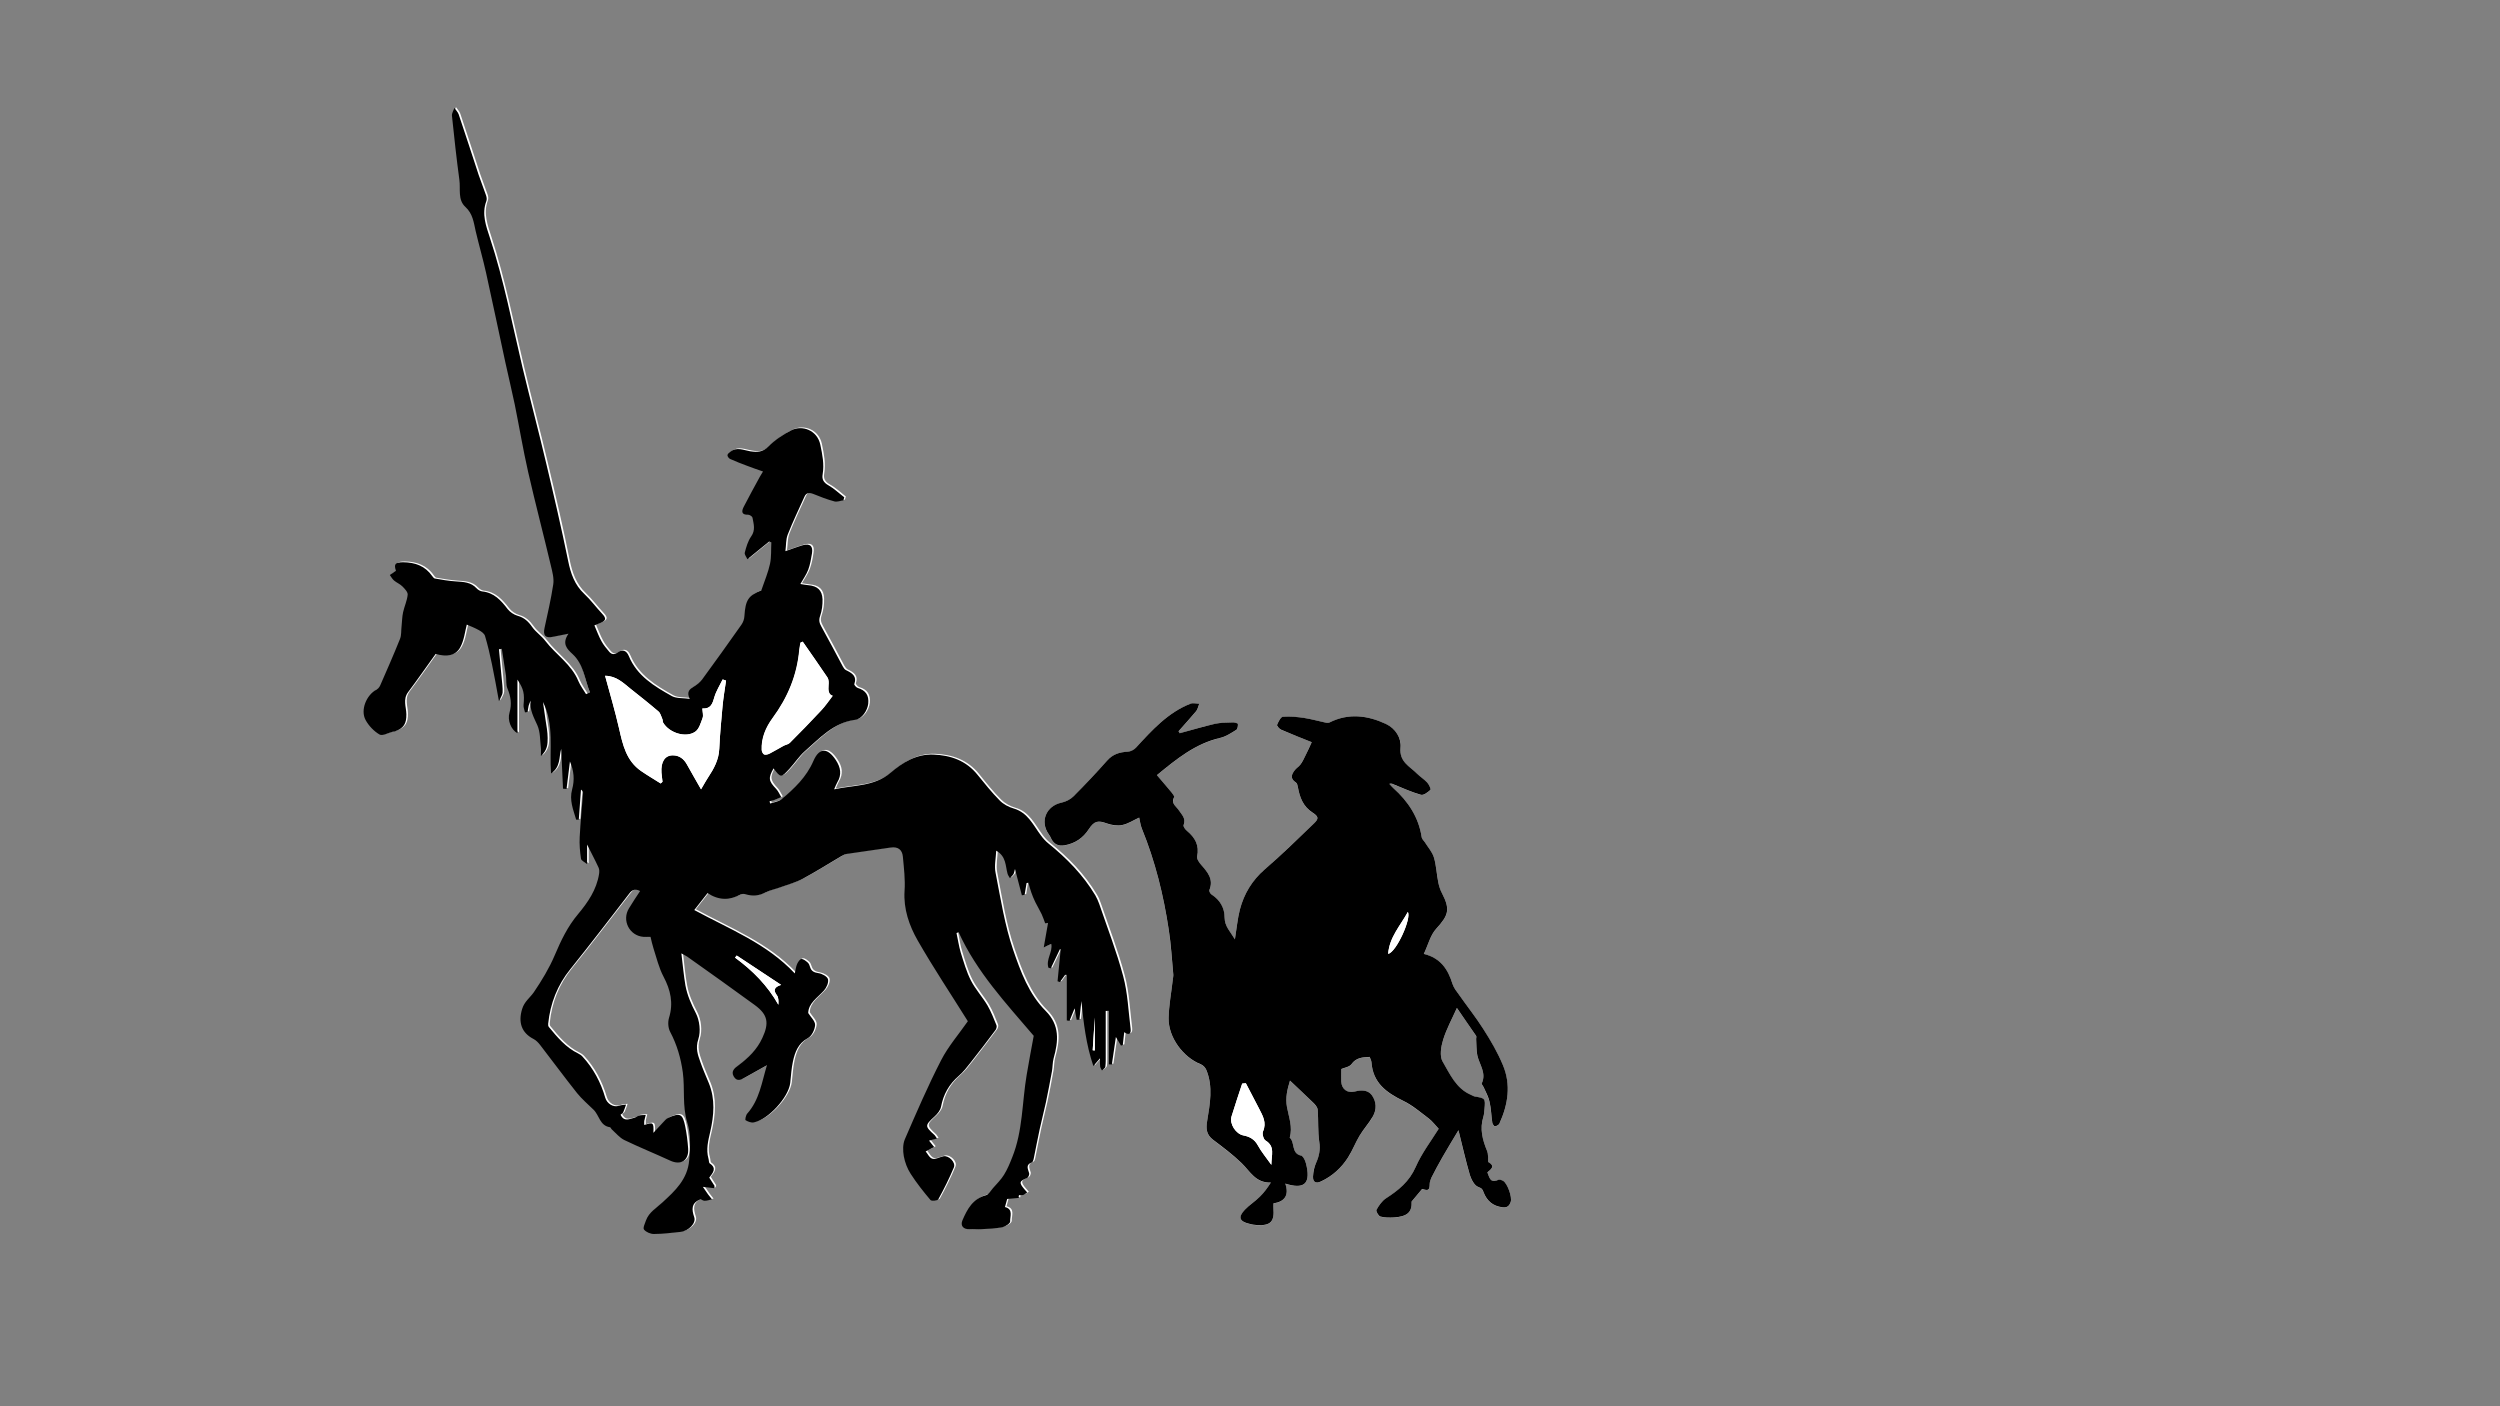 <?xml version="1.0" encoding="utf-8"?>
<!-- Generator: Adobe Illustrator 23.0.4, SVG Export Plug-In . SVG Version: 6.00 Build 0)  -->
<svg version="1.0" id="Layer_1" xmlns="http://www.w3.org/2000/svg" xmlns:xlink="http://www.w3.org/1999/xlink" x="0px" y="0px"
	 viewBox="0 0 1920 1080" style="enable-background:new 0 0 1920 1080;" xml:space="preserve">
<rect x="0" y="0" width="1920" height="1080" fill="#808080" stroke="none"/>
<style type="text/css">
	.st0{fill:#FFFFFF;}
</style>
<g>
	<path class="st0" d="M453.1,531.7c-0.6,0.3-1.2,0.5-1.8,0.8c-2-3.3-4.4-6.5-5.9-10c-5.3-12.9-17.3-20.3-25.4-30.9
		c-3-3.9-7.3-6.7-10.1-10.7c-3-4.2-6.2-7.2-11.2-8.6c-2.8-0.8-5.8-2.8-7.6-5.1c-5.2-6.7-10.5-12.7-19.6-13.6
		c-1.5-0.2-3.2-1.2-4.3-2.4c-4.4-4.8-10.2-4.9-16-5.3c-5.4-0.4-10.7-1.3-16-2.2c-0.8-0.1-1.5-1.1-2-1.8
		c-5.4-7.8-13.2-10.6-22.3-10.7c-6.1,0-7.4,1.4-5.6,6.5c-1.7,1.2-3.2,2.3-4.7,3.3c1.1,1.4,1.9,3.1,3.2,4.2c2,1.7,4.6,2.6,6.4,4.5
		c1.8,1.8,4.2,4.4,4.1,6.4c-0.4,4.5-2.6,8.9-3.5,13.4c-0.8,3.6-0.8,7.4-1.2,11c-0.3,3.2,0,6.7-1.2,9.6c-4.8,12-10.1,23.9-15.2,35.7
		c-0.5,1.2-1.6,2.5-2.7,3.1c-7.8,4.2-12.6,15.8-8.5,23.5c2.4,4.4,6.4,8.6,10.7,11.1c2.3,1.3,6.8-1.4,10.3-2.2
		c0.5-0.1,1.1-0.2,1.7-0.3c6.7-2.4,8.7-6,8.6-13.1c-0.1-5.6-2.8-11.4,1.3-16.9c7.3-9.7,14.2-19.7,21.2-29.4
		c8.2,2.4,15.3,1.6,18.9-5.1c3-5.5,3.6-12.2,5-17.4c2.6,1.2,6.1,2.5,9.4,4.3c1.8,1,4.1,2.6,4.6,4.4c2.1,7.1,3.8,14.3,5.3,21.6
		c1.8,8.8,3.4,17.7,5.4,28.5c1.3-3,2.7-4.8,2.8-6.6c0.1-3.7-0.4-7.4-0.7-11.1c-0.7-7.4-1.4-14.8-2.1-22.2c0.7-0.1,1.5-0.2,2.2-0.3
		c1.1,6.9,2.2,13.7,3.2,20.6c0.5,3.3-0.1,6.9,1.1,9.8c2.6,6.2,3.4,12.1,1.6,18.6c-1.7,5.8,1.1,12.9,6.1,15.8c0-13.5,0-26.6,0-41.2
		c4.9,7.4,5.4,10.8,4.7,19.5c-0.2,1.8,0.7,3.8,1.1,5.7c0.7-0.1,1.3-0.2,2-0.3c0.3-1.6,0.4-3.2,0.8-4.8c0.3-1.4,1-2.6,1.5-3.9
		c-0.8,7.3,2.5,12.8,5.2,18.9c2.3,5.2,2,11.6,2.7,17.4c0.2,1.6,0,3.3,0,6.2c5.1-4.4,5.2-9.3,5.2-13.8c0-4.8-1-9.7-1.7-14.5
		c-0.6-4.4-1.3-8.8-1.9-13.2c8.8,17.5,4.8,36.3,6.2,54.9c7.3-4.9,6-12.4,7.8-18.9c0.5,10.2,0.9,20.4,1.4,30.6
		c0.9,0.1,1.8,0.1,2.7,0.2c0.9-7,1.8-14.1,2.6-21.1c3.1,7.1,3.7,14.3,1.7,21.4c-2.3,8.4,0.9,15.7,3.1,23.3c0.7,0,1.3,0,2,0
		c0.6-7.7,1.1-15.4,1.7-23.1c1.1,0.8,1.7,1.7,1.6,2.5c-0.8,11.3-2,22.7-2.6,34c-0.3,5.5,0.2,11.1,1,16.6c0.2,1.4,2.7,2.5,4.7,4.1
		c0-5.9,0-10.4,0-15c3.1,6.1,6.1,11.8,8.8,17.7c0.6,1.4,0.6,3.2,0.4,4.8c-1.9,12.1-8.6,21.9-16.2,31c-8,9.5-13.1,20.3-17.9,31.6
		c-4.3,9.9-10,19.3-16,28.3c-2.9,4.3-7.2,7.2-9,12.9c-3.1,10.1-0.6,18.2,8.7,23c2,1,3.7,2.8,5.1,4.6c9.5,12.3,18.7,24.8,28.4,37
		c3.7,4.6,8.3,8.6,12.6,12.7c4.4,4.3,4.8,12.4,12.7,13.5c0.5,0.1,0.9,1.2,1.4,1.7c3.1,2.8,5.9,6.3,9.5,8.1
		c11.6,5.6,23.5,10.5,35.2,15.8c8.4,3.9,14.6-0.1,13.9-9.3c-0.4-5.6-1.1-11.2-2.2-16.7c-2-10-3.9-10.9-13.2-6.8
		c-1.6,0.7-2.8,2.3-4,3.6c-2.2,2.3-4.3,4.7-7.3,7.9c0.4-7.9-0.1-8.3-7-6c0-1.1-0.1-2.2,0-3.2c0.3-1.5,0.7-3,1.1-4.5
		c-1.7,0.1-3.5,0.1-5.1,0.4c-1.2,0.3-2.3,1.4-3.5,1.7c-3.8,0.9-8,3.5-10.7-2.3c0.7-0.6,1.7-1,2-1.8c0.9-1.9,1.5-4,2.2-6
		c-1.8,0.3-3.7,0.3-5.4,0.9c-4.4,1.6-9.3-1.5-10.6-6.2c-3.5-11.8-9.1-22.5-17.5-31.6c-0.9-0.9-2-1.7-3.2-2.3
		c-9.5-4.6-16.1-12.4-22.6-20.4c-0.5-0.6-0.6-1.7-0.5-2.5c1.6-15.7,7.1-29.7,17.1-42c7.9-9.7,15.6-19.7,23.3-29.6
		c7.2-9.3,14.4-18.6,21.6-28c2.1-2.7,4.3-4.6,8.6-2.3c-2.9,4.6-5.7,8.9-8.5,13.2c-5.8,9.3,0.3,21.3,11.1,22c1.6,0.1,3.3,0,5.4,0
		c0.7,2.9,1.3,5.8,2.2,8.6c2.5,7.4,4.3,15.2,7.8,22c5.3,10.2,7.6,20.3,4.2,31.6c-1,3.2-0.7,7.8,0.9,10.8c5.2,9.8,8.2,20.2,9.7,31.1
		c1.7,12.7-0.6,25.7,3.4,38.4c2.9,9.3,2.3,19.1,1.5,29c-1.2,14.7-11,23.7-20.3,32.2c-4.8,4.4-10.5,7.6-12.9,14.1
		c-0.9,2.3-2.5,5.9-1.5,7c1.6,2,5,3.4,7.6,3.4c6.8,0,13.6-0.9,20.4-1.6c6.3-0.7,12.1-6.6,10.6-11.2c-2-6-2.6-11.1,5-13.9
		c0.6,0.3,1.8,1.2,3,1.2c1.9,0,3.7-0.7,5.6-1.1c-1-1.3-2-2.5-3-3.8c-1.3-1.9-2.6-3.7-4-5.8c3.6,0.4,6.1,0.7,8.6,1
		c0.1-0.6,0.3-1.1,0.4-1.7c-1.4-2.2-2.8-4.3-4.1-6.4c2.7-3.7,5.9-7.1,0.4-10.9c-0.8-0.5-0.6-2.4-1-3.7c-2.1-7.1-0.2-13.9,1.4-20.8
		c2.8-12.4,3.9-24.9-1.1-37.1c-2.2-5.4-4.6-10.7-6.5-16.2c-2-5.7-3.8-10.8-1.6-17.6c2-5.9,1-14.4-1.9-20c-3.6-6.9-6.7-13.8-8-21.3
		c-1.4-7.6-2-15.4-3.1-24.6c2.7,1.5,3.7,1.9,4.5,2.5c17.3,12.4,34.8,24.6,51.9,37.2c10.1,7.4,11.1,13.8,5.8,25.2
		c-4.2,9-10.9,15.5-18.6,21.2c-2.7,2-5.7,4.4-3.4,8.4c2.4,4.1,5.6,2.6,8.7,0.8c5.4-3,10.7-6,16.8-9.4c-4,13.3-5.8,26.7-15.1,37.1
		c-1.1,1.2-1.8,4.8-1.3,5.1c1.8,1.1,4.3,2.1,6.3,1.7c11-2,26.7-19.2,28-30.3c0.7-5.6,0.9-11.3,2.1-16.7c1.6-7.1,4-13.7,11.4-17.7
		c3-1.6,5.4-6.6,5.6-10.1c0.1-3-3.4-6.1-5.3-9.2c0.2-7.6,7.1-11.7,12.1-17.3c2-2.2,3.7-6.1,3.1-8.6c-0.5-2.1-4.5-4.2-7.2-4.7
		c-3.4-0.6-5.6-1.4-6.6-4.8c-0.4-1.2-0.9-2.6-1.8-3.4c-1.4-1.2-3.2-2.7-4.8-2.7c-1.1,0-2.6,2.2-3.3,3.8c-0.9,1.9-1.1,4.1-1.8,7.3
		c-21.7-23.1-50.1-34-77.2-48.7c3.6-4.6,6.8-8.7,10.2-13c8.5,5.6,16.8,5.7,25.3,1.1c1.1-0.6,2.8-0.6,4-0.2
		c5.3,1.6,10.2,1.2,15.2-1.4c3.7-1.9,8-2.8,12.1-4.2c5.6-2,11.5-3.6,16.7-6.4c10-5.4,19.7-11.5,29.5-17.3c1.3-0.7,2.7-1.5,4.1-1.7
		c11.3-1.7,22.5-3.2,33.8-4.9c5.5-0.8,8.9,1.6,9.3,7c0.8,8.8,1.9,17.6,1.3,26.3c-0.9,14,3.6,26.6,10.1,38.1
		c12.2,21.3,25.8,41.8,38.5,62c-6.8,9.8-15,19.2-20.5,29.9c-10.2,19.8-19,40.4-27.9,60.8c-1.6,3.8-1.6,8.7-0.8,12.9
		c0.8,4.7,2.7,9.5,5.3,13.6c4.5,7.1,9.8,13.7,15.2,20.1c0.8,1,5.5,0.5,6-0.5c4.4-8,8.5-16.2,12-24.6c1.6-3.9-4-9.3-8-8.5
		c-2.9,0.6-6,2.6-8.5,1.9c-2.3-0.6-3.8-4-5.2-5.6c2.2-1.2,4.3-2.3,6.5-3.4c-1.3-1.7-2.7-3.3-3.9-4.9c1.8-0.5,3.7-1,6.1-1.6
		c-1-1.4-1.3-2.1-1.8-2.6c-7.7-7-7.5-7.5,0-14.4c2.1-2,4.4-4.7,4.9-7.4c1.8-9.6,6.2-17.3,13.6-23.7c3.5-3,6.4-6.8,9.3-10.5
		c6.4-8.2,12.7-16.4,19-24.8c0.7-0.9,1.1-2.6,0.7-3.6c-2.1-5.2-4.1-10.5-6.9-15.2c-3.9-6.6-9.2-12.3-12.7-19.1
		c-3.5-6.8-5.6-14.3-7.9-21.7c-1.5-4.8-2.2-9.9-3.2-14.8c0.5-0.2,1.1-0.5,1.6-0.7c13.9,30.6,36.5,54.7,57.7,79.6
		c-1.7,9.6-3.7,19.7-5.4,29.9c-3.6,21.2-2.9,43.1-11.1,63.4c-1.8,4.6-3.7,9.2-6.3,13.4c-2.3,3.7-5.6,6.9-8.5,10.3
		c-1.7,1.9-3.2,4.9-5.3,5.4c-10.2,2.7-14.4,10.7-18.1,19.2c-1.9,4.3,0.7,7.2,5.6,6.9c3-0.2,5.9,0.2,8.9,0c5.4-0.3,10.9-0.5,16.2-1.5
		c2.3-0.4,6-2.8,5.9-4.3c-0.1-4,2.7-9.6-4-11.2c0.8-2.8,1.4-5.3,1.7-6.2c3.6-0.3,6.3-0.6,9-0.8c-0.7-3.3,1.6-2,3.1-2.2
		c1.1-0.2,2-1.2,3.3-2c-1-1.1-1.6-1.8-2.2-2.5c-4.3-5.1-3.9-6.2,2.1-8.6c0.9-0.4,1.9-2.6,1.6-3.6c-0.9-3.3-3-6.6,2.1-8.4
		c0.7-0.2,1.1-1.5,1.3-2.4c1.6-7.7,3-15.5,4.7-23.2c1.5-6.9,3.3-13.8,4.8-20.7c1.7-7.9,3.2-15.8,4.6-23.7c0.6-3.3,0.4-6.8,1.3-10
		c3.7-13.2,4.8-25.4-6.2-36.4c-12.9-12.9-19.2-30.3-24.9-46.8c-6.6-19-9.6-39.3-13.5-59.2c-1-5.2,0.3-10.9,0.5-17
		c7.8,4.5,6.9,11.7,8.7,17.7c0.3,1.2,1.2,2.3,1.8,3.4c0.9-1,2-1.9,2.7-3c0.5-0.8,0.6-1.9,1.2-4c2,7.6,3.7,13.9,5.3,20.2
		c0.7-0.1,1.4-0.2,2.1-0.4c0.5-3,1-6,1.5-9c0.5-0.1,1-0.2,1.4-0.3c0.7,2.5,1.3,5,2.2,7.4c0.9,2.6,1.9,5.1,3.1,7.5
		c1.5,3.1,3.4,6.1,4.9,9.3c1.1,2.2,1.8,4.6,2.7,7c0.7-0.1,1.4-0.2,2.2-0.3c-1,6-2.1,12-3.3,18.8c2.6-1.2,4.2-1.9,5.8-2.7
		c1.3,6.3-4.3,12-2.2,18.3c0.6,0.2,1.2,0.3,1.8,0.5c2.3-4.9,4.6-9.8,7-14.7c0.2,0,0.4,0.1,0.6,0.1c-0.8,8.2-1.6,16.4-2.4,24.5
		c0.6,0.2,1.2,0.4,1.8,0.6c1.3-1.8,2.6-3.7,4-5.5c0.4,0,0.9,0,1.3,0c0,11.7,0,23.3,0,35c0.7,0.1,1.4,0.2,2.1,0.3
		c1.2-3.1,2.5-6.2,3.9-9.6c0.6,3.3,1.1,6.1,1.6,8.8c0.7,0,1.4-0.1,2.1-0.1c0.5-4.8,1-9.5,1.5-14.3c1.7,16.6,3.5,33.1,9.2,49.9
		c2-2.4,3.2-3.7,5.1-5.9c0,2.8-0.2,4.5,0.1,6.2c0.2,1.1,0.9,2.1,1.4,3.1c0.9-0.9,2.4-1.8,2.6-2.8c0.4-3,0.3-6,0.3-9
		c0-11.3,0-22.6,0-33.9c0.8,0,1.6,0,2.4-0.1c0,13.7,0,27.4,0,41.1c0.8,0,1.5,0.1,2.3,0.1c1-6.8,2-13.5,3.1-21.1
		c1.7,2.8,2.8,4.7,3.9,6.6c0.5-0.1,1-0.2,1.4-0.4c0.4-3.3,0.7-6.5,1.1-9.9c3.7,2.7,5.3,1.1,4.9-2.7c-1.7-13.5-2.2-27.3-5.7-40.3
		c-5-18.8-12.1-37.1-18.4-55.5c-0.8-2.3-1.7-4.6-3-6.6c-9.4-15.7-21.9-28.5-36.1-39.9c-2.1-1.7-4-3.8-5.6-6c-6-8-10-17.7-21-20.8
		c-3.9-1.1-8-3.4-10.8-6.2c-6.1-6.1-11.5-12.8-16.9-19.6c-8.8-11-20.7-15.1-34-15.6c-13-0.5-23.6,6.1-32.9,14
		c-12.5,10.6-27.8,9.4-43.3,12.7c1.2-2.7,1.7-4.1,2.4-5.3c3.6-6,2.8-11.4-1.1-17.2c-6.3-9.5-12.6-9.9-17.2,0.7
		c-5.4,12.4-14.7,21.2-24.6,29.5c-2.2,1.9-5.7,2.2-8.6,3.2c-0.2-0.6-0.3-1.2-0.5-1.7c1.4-0.4,2.8-0.7,4.2-1.2c1.4-0.5,2.7-1.1,4.8-2
		c-1.5-2.4-2.4-4.7-3.9-6.3c-5.8-6.2-6.2-8.3-2-15.8c5.5,7.3,5.7,7.4,12.2,0.3c4-4.4,7.2-9.6,11.7-13.4c11.6-10.1,22.1-22,38.8-24.2
		c5.3-0.7,9.4-7.2,10-12.3c0.7-6.5-1.9-10.4-8.1-12.2c-1.1-0.3-2.8-2.3-2.6-2.9c2.1-6.2-1.8-8.5-6.3-10.7c-1-0.5-1.9-1.7-2.5-2.8
		c-5.5-10.2-10.8-20.5-16.5-30.7c-1.6-2.8-2.1-5-0.9-8.3c1.4-4,1.9-8.4,1.8-12.7c-0.2-7-3.9-10.2-11-10.8c-2-0.2-3.9-0.6-6-0.9
		c2.2-3.9,4.6-7.2,6-10.9c1.5-4,2.3-8.3,2.9-12.6c0.9-5.7-1.5-7.8-7-6.3c-4.2,1.2-8.3,2.8-13.4,4.6c0.6-4.7,0.4-9.1,1.8-12.8
		c3.9-9.9,8.5-19.5,12.9-29.2c1.4-3,3.7-3.1,6.6-2c5.4,2.1,10.8,4.2,16.4,5.8c2,0.6,4.5-0.5,6.8-0.8c0.2-0.8,0.5-1.6,0.7-2.4
		c-4-3.1-7.8-6.8-12.2-9.2c-3.8-2.1-5.1-4.5-4.4-8.5c1.3-7.7-0.2-15.1-1.8-22.7c-2.4-11.2-14-15.1-22.1-11.1
		c-6.4,3.2-12.7,7.4-17.7,12.5c-4.4,4.5-8.6,4.6-14,3.7c-5-0.8-10.3-3.5-15.2,0.3c-0.9,0.7-2.2,1.8-2.3,2.7c0,1,1.1,2.4,2.1,2.9
		c4.2,1.9,8.5,3.6,12.9,5.2c4,1.5,8,2.8,12.3,4.4c-1.1,1.8-1.8,2.8-2.4,4c-4.2,7.7-8.4,15.3-12.4,23.1c-1.7,3.3-2,6.3,3.4,6.1
		c1.1,0,3.1,1.2,3.3,2.2c0.9,4.8,2.5,9.6-1,14.5c-2.5,3.5-3.8,8.1-4.9,12.4c-0.4,1.5,1.4,3.6,2,5.1c6.2-5.1,11.4-9.3,16.7-13.6
		c0.6,0.2,1.1,0.4,1.7,0.6c-0.3,5.5,0.2,11.1-1,16.4c-1.4,6.6-4.1,12.9-6.7,20.5c-9.9,4-12.2,7.3-13,19.8c-0.1,2.2-1,4.7-2.3,6.6
		c-9.9,14.1-20,28.1-30.2,42.1c-1.6,2.1-3.9,3.9-6.2,5.3c-3.2,2-6,3.9-3.3,9.5c-5.3-0.7-10.2-0.2-13.7-2.1
		c-13.4-7.5-26.8-15.5-33.1-30.8c-1.7-4.1-4.8-5.5-8.5-2.7c-2.5,1.9-4.6,1.7-6.4-0.4c-2.3-2.6-4.5-5.3-6.1-8.3
		c-2.1-3.8-3.5-7.9-5.4-12.1c0.9-0.4,2.5-1,4-1.6c5.1-2,5.4-3.7,1.8-7.5c-4.6-4.9-8.6-10.4-13.5-15c-7.5-7.1-10.5-15.7-12.5-25.6
		c-5-25-10.9-49.9-16.8-74.7c-5.8-24.6-12.4-49-18.2-73.6c-8-33.4-14.4-67.1-25.1-99.8c-2.9-8.9-6.4-18.2-2.7-28
		c0.5-1.3,0.3-3.1-0.2-4.4c-1.8-5.3-3.9-10.5-5.7-15.8c-5.1-15.5-10.1-31-15.3-46.4c-0.6-1.8-2.2-3.3-3.3-5c-0.7,2-2.1,4.1-1.9,6
		c1.7,16.4,3.5,32.8,5.7,49.2c1,7.1-1.5,15.3,4.6,20.8c5.7,5.2,6.3,11.8,7.9,18.5c2.5,10.8,5.6,21.4,8,32.1
		c5.1,23,9.9,46.2,14.9,69.2c2.3,10.6,4.9,21.2,7.1,31.8c3.5,17.3,6.4,34.7,10.3,51.9c5.5,24.1,11.8,48,17.5,72.1
		c1.1,4.7,2.5,9.7,1.8,14.3c-1.6,11.3-4.2,22.4-6.7,33.5c-1.3,5.9,0.8,8.1,6.8,6.7c3.4-0.8,6.8-1.4,11.6-2.3
		c-5.3,7.6-1.1,11.8,3.1,15.6C448.5,510.4,448.9,521.8,453.1,531.7z M1007.4,570c-1.6,3.4-3.1,6.8-4.7,10.1c-1.2,2.5-2.5,4.9-4,7.2
		c-1,1.5-2.8,2.5-4,3.9c-2.8,3.4-4.3,6.7,0.6,9.9c0.9,0.6,1.3,2.4,1.5,3.7c1.4,7.7,4.1,14.7,11,19.2c4.8,3.1,5.3,4.7,1.3,8.5
		c-12.5,11.8-24.7,23.9-37.7,35.2c-9.8,8.5-16,18.8-19.2,31c-1.8,7-2.4,14.3-3.8,22.8c-3.5-5.9-7.8-9.9-7.9-16.6
		c-0.1-7.5-3.5-13.6-10-17.8c-1-0.6-2-2.6-1.7-3.4c3.4-8.3-1.3-13.7-6.2-19.3c-1.6-1.8-3.6-4.6-3.2-6.5c1.8-8.5-1.6-14.5-7.8-19.7
		c-1.3-1.1-3-3.4-2.6-4.4c2.1-5.1-1.5-8.1-3.8-11.6c-2-3-6-5.1-3.5-9.9c0.4-0.7-1.1-2.6-2-3.7c-3.6-4.4-7.3-8.7-11.2-13.2
		c15.1-12.4,29.5-24.2,48.6-28.6c4.4-1,8.4-3.8,12.4-6.2c1-0.6,1.4-3,1.2-4.5c0-0.5-2.4-1.3-3.6-1.2c-4.7,0.2-9.5,0.1-14.1,1.1
		c-9.1,2-18,4.7-27,7.2c-0.3-0.5-0.6-1-0.9-1.5c4.6-5.1,9.2-10.2,13.6-15.5c1.2-1.5,1.6-3.7,2.3-5.6c-2.2-0.1-4.7-0.8-6.6-0.1
		c-17.6,6.8-29.7,20.3-42,33.8c-1.5,1.6-4.1,3-6.3,3.1c-6.3,0.2-11.5,1.9-15.9,6.9c-8.3,9.4-16.9,18.5-25.8,27.4
		c-2.3,2.3-5.8,4.1-9.1,4.8c-11.9,2.5-16.9,14.5-9.8,24.4c0.8,1.1,1.3,2.3,1.9,3.4c2.2,4.2,5.6,5.8,10.2,5c8-1.4,14.2-5.6,18.6-12.4
		c4.1-6.4,7.1-7,13.9-4.4c3.6,1.4,8.1,2,11.8,1.2c4.5-0.9,8.6-3.7,13-5.7c0.6,2.5,0.9,5.7,2.1,8.6c10.2,24.9,16.6,50.9,20.6,77.5
		c1.7,11.4,2.4,23,3.5,34.5c0.1,1.3-0.2,2.6-0.4,3.9c-1.1,9.8-3,19.6-3.2,29.5c-0.3,14.7,11.2,30.2,24.8,35.5
		c1.7,0.7,3.5,2.6,4.2,4.4c5.3,12.9,2.7,26.1,0.6,39.1c-1,6-0.6,10.5,4.5,14.4c7.5,5.8,15.2,11.5,22,18c6.5,6.3,10.7,15.3,22.4,14.9
		c-2.6,4.1-5.3,7.8-8.5,10.9c-3.6,3.5-8,6.2-11.4,9.9c-5.3,5.7-4.2,9,3.1,10.8c2.2,0.5,4.4,1,6.6,1.1c10.1,0.4,13-2.8,12.2-12.8
		c-0.1-1.1,0-2.2,0-3.9c8.5-1.3,12.2-6.2,9.1-15.2c14.1,4.5,19.1,0.2,16.5-12.8c-0.4-1.8-0.8-3.7-1.6-5.4c-0.6-1.3-1.7-3-2.8-3.3
		c-7.7-1.7-4.5-10.1-8.7-13.8c2.4-8-0.7-15.8-2.1-23.4c-1.3-7.3,0.2-13.5,2.3-20.4c6.2,5.8,12.1,11.2,17.8,16.9
		c1.5,1.5,3.3,3.6,3.5,5.5c0.6,8.2,0,16.6,1.2,24.7c0.9,6,0,10.9-2.5,16.2c-1.5,3.1-2.2,6.8-2.3,10.3c-0.2,4.3,2.2,5.6,6.2,3.8
		c8.7-4.1,15.6-10.4,20.7-18.4c3.4-5.2,5.5-11.2,8.8-16.6c3.1-5.1,7.3-9.6,10.2-14.8c3.1-5.4,2.9-11.6-0.8-16.5
		c-3.1-4.2-8.3-4-13-2.7c-5.6,1.5-10.2-1.8-10.4-7.7c-0.1-3.1,0-6.1,0-9.6c2.3-1,6.3-1.5,7.8-3.7c3.6-5.1,8.5-5.3,14-5.6
		c0.5,1.4,1.3,2.7,1.4,4.2c1.1,15.7,11.4,23.3,24.3,29.5c7.1,3.5,13.3,8.8,19.7,13.6c2.9,2.2,5.1,5.2,7.6,7.9
		c-5.8,9.5-13.1,18.9-17.7,29.4c-4.9,11.2-13.2,18-22.9,24.1c-3.1,2-5.4,5.5-7.2,8.8c-0.5,0.9,1.5,4.7,3,5.1c3.3,0.9,7,0.9,10.5,0.7
		c10.4-0.7,13.9-4.3,13.5-12.2c3-3.6,5.6-6.6,8.1-9.7c4.9,1.6,5.7,1,5.8-4c0-1.5,0.5-3.2,1.3-4.6c2.7-5.3,5.5-10.6,8.5-15.8
		c3.8-6.7,7.9-13.3,12.3-20.7c3.1,12.4,5.5,23.6,8.8,34.5c1,3.5,3.6,8.1,6.5,9.1c2.8,0.9,3.2,2.2,4,4.1c2.5,6.7,7.2,10.6,14.5,11.5
		c3.7,0.5,5.3-1.2,6.3-4.1c1.3-3.6-2.5-14.3-5.8-16.2c-1.1-0.6-2.8-1.2-3.7-0.8c-6.2,3-6.7-1.9-8.4-5.7c2.7-2.4,6.5-4.8,0.8-7.9
		c-0.3-0.1-0.1-1-0.2-1.5c-0.2-2.3,0-4.9-0.8-7c-3.5-8.5-5.8-17-2.9-26.2c0.6-1.9,0.7-4.1,0.9-6.1c0.6-8.2,0.6-8.1-7.5-9.6
		c-1.1-0.2-2-0.9-3-1.3c-11.4-4.9-16.2-16-21.7-25.6c-2.4-4.2-1.2-11.4,0.4-16.6c2.6-8.4,6.9-16.2,10.6-24.5
		c4.6,6.6,9.8,14,14.8,21.5c0.4,0.6,0,1.8,0,2.7c0.2,4.1-0.1,8.3,0.9,12.3c1.7,7.1,7.1,13.4,3.4,21.4c-0.3,0.7,1.1,2.2,1.6,3.3
		c1.5,3.7,3.5,7.2,4.4,11c1.1,5.2,1.3,10.7,2.1,16c0.2,1,1.4,2.8,2,2.7c1.2-0.1,3-1,3.4-2c6.7-14.7,9-29.9,2.7-45.1
		c-4-9.6-9.5-18.7-15-27.6c-5.7-9-12.4-17.4-18.5-26.1c-1.9-2.7-4.2-5.5-5.2-8.6c-3.4-11-9-19.8-22-23c3.3-6.9,5-14.4,9.5-19.3
		c9.5-10.4,11-14.8,4.5-27.2c-1.4-2.6-2.3-5.5-2.9-8.4c-1.2-6.4-1.5-13.1-3.4-19.3c-1.3-4.2-4.6-7.8-7-11.7
		c-0.7-1.2-2.1-2.2-2.3-3.5c-2.3-15.6-10.5-27.8-21.9-38c-1.1-1-2-2.1-3-3.2c1.8-0.5,2.6,0.1,3.5,0.5c6.9,2.7,13.7,5.9,20.8,7.9
		c2,0.6,5.2-2,7.3-3.8c0.5-0.5-1.1-4.1-2.5-5.6c-2.4-2.6-5.5-4.4-7.9-6.9c-5.6-5.7-13.8-9-12.6-19.9c0.8-7.4-3.8-14.7-11.2-18.2
		c-14.1-6.7-28.6-8.6-43.2-1.2c-0.8,0.4-1.8,0.5-2.6,0.3c-5.6-1.2-11.2-2.9-16.9-3.7c-5.4-0.8-11-1.4-16.5-0.9
		c-1.7,0.1-3.5,3.8-4.4,6.2c-0.3,0.7,1.7,3.1,3.1,3.7C991.8,563.8,999.8,566.9,1007.4,570z"/>
	<path d="M453.1,531.7c-4.2-9.9-4.6-21.3-13.4-29.4c-4.2-3.8-8.4-8-3.1-15.6c-4.9,1-8.3,1.6-11.6,2.3c-6,1.4-8.1-0.9-6.8-6.7
		c2.4-11.1,5-22.2,6.7-33.5c0.7-4.6-0.7-9.7-1.8-14.3c-5.7-24.1-12-48-17.5-72.1c-3.9-17.2-6.8-34.6-10.3-51.9
		c-2.2-10.6-4.8-21.2-7.1-31.8c-5-23.1-9.8-46.2-14.9-69.2c-2.4-10.8-5.5-21.4-8-32.1c-1.5-6.7-2.2-13.3-7.9-18.5
		c-6-5.5-3.6-13.8-4.6-20.8c-2.2-16.3-4-32.8-5.7-49.2c-0.2-1.9,1.2-4,1.9-6c1.1,1.7,2.7,3.2,3.3,5c5.2,15.4,10.2,30.9,15.3,46.4
		c1.8,5.3,3.9,10.5,5.7,15.8c0.5,1.4,0.7,3.1,0.2,4.4c-3.7,9.8-0.2,19.1,2.7,28c10.8,32.7,17.2,66.5,25.1,99.8
		c5.9,24.6,12.4,49,18.2,73.6c5.9,24.8,11.7,49.7,16.8,74.7c2,9.9,5,18.6,12.5,25.6c4.9,4.6,8.9,10.1,13.5,15
		c3.6,3.8,3.3,5.5-1.8,7.5c-1.6,0.6-3.1,1.2-4,1.6c1.9,4.3,3.3,8.4,5.4,12.1c1.6,3,3.9,5.7,6.1,8.3c1.8,2,3.8,2.2,6.4,0.4
		c3.7-2.8,6.8-1.4,8.5,2.7c6.3,15.3,19.7,23.3,33.1,30.8c3.5,1.9,8.4,1.4,13.7,2.1c-2.7-5.6,0.1-7.5,3.3-9.5
		c2.3-1.4,4.6-3.2,6.2-5.3c10.2-13.9,20.2-27.9,30.2-42.1c1.3-1.8,2.2-4.3,2.3-6.6c0.8-12.5,3.1-15.8,13-19.8
		c2.6-7.6,5.3-13.9,6.7-20.5c1.1-5.3,0.7-10.9,1-16.4c-0.6-0.2-1.1-0.4-1.7-0.6c-5.2,4.3-10.5,8.5-16.7,13.6c-0.6-1.5-2.4-3.6-2-5.1
		c1.1-4.3,2.4-8.8,4.9-12.4c3.5-4.9,1.9-9.6,1-14.5c-0.2-0.9-2.2-2.2-3.3-2.2c-5.4,0.2-5.1-2.8-3.4-6.1c4-7.8,8.2-15.4,12.4-23.1
		c0.6-1.1,1.3-2.2,2.4-4c-4.4-1.5-8.4-2.9-12.3-4.4c-4.3-1.6-8.7-3.3-12.9-5.2c-1-0.4-2.1-1.9-2.1-2.9c0-0.9,1.3-2,2.3-2.7
		c4.9-3.9,10.2-1.1,15.2-0.3c5.5,0.8,9.6,0.7,14-3.7c5-5.1,11.3-9.3,17.7-12.5c8.1-4.1,19.7-0.1,22.1,11.1c1.6,7.7,3.1,15,1.8,22.7
		c-0.7,4,0.7,6.4,4.4,8.5c4.4,2.5,8.1,6.1,12.2,9.2c-0.2,0.8-0.5,1.6-0.7,2.4c-2.3,0.3-4.8,1.3-6.8,0.8c-5.6-1.5-11-3.6-16.4-5.8
		c-2.9-1.1-5.2-1-6.6,2c-4.4,9.7-9,19.3-12.9,29.2c-1.5,3.7-1.2,8-1.8,12.8c5.1-1.8,9.2-3.4,13.4-4.6c5.5-1.5,7.9,0.6,7,6.3
		c-0.7,4.2-1.4,8.6-2.9,12.6c-1.4,3.7-3.8,7-6,10.9c2.1,0.3,4.1,0.8,6,0.9c7,0.6,10.7,3.8,11,10.8c0.1,4.2-0.4,8.7-1.8,12.7
		c-1.2,3.3-0.7,5.5,0.9,8.3c5.6,10.1,11,20.4,16.5,30.7c0.6,1.1,1.4,2.3,2.5,2.8c4.5,2.2,8.5,4.5,6.3,10.7c-0.2,0.6,1.5,2.6,2.6,2.9
		c6.2,1.9,8.8,5.7,8.1,12.2c-0.6,5.1-4.7,11.6-10,12.3c-16.7,2.2-27.2,14.1-38.8,24.2c-4.4,3.9-7.7,9.1-11.7,13.4
		c-6.5,7.1-6.7,7-12.2-0.3c-4.2,7.5-3.9,9.6,2,15.8c1.6,1.7,2.5,3.9,3.9,6.3c-2.1,0.9-3.4,1.5-4.8,2c-1.4,0.5-2.8,0.8-4.2,1.2
		c0.2,0.6,0.3,1.2,0.5,1.7c2.9-1,6.4-1.4,8.6-3.2c9.9-8.3,19.2-17,24.6-29.5c4.6-10.6,10.9-10.2,17.2-0.7c3.8,5.8,4.7,11.2,1.1,17.2
		c-0.7,1.2-1.2,2.6-2.4,5.3c15.5-3.4,30.8-2.1,43.3-12.7c9.4-8,19.9-14.5,32.9-14c13.3,0.5,25.2,4.6,34,15.6
		c5.4,6.7,10.9,13.5,16.9,19.6c2.8,2.9,6.9,5.1,10.8,6.2c11,3.2,15,12.9,21,20.8c1.6,2.2,3.5,4.3,5.6,6
		c14.1,11.4,26.7,24.2,36.1,39.9c1.2,2.1,2.2,4.4,3,6.6c6.3,18.5,13.4,36.7,18.4,55.5c3.5,13,4,26.8,5.7,40.3
		c0.5,3.8-1.1,5.4-4.9,2.7c-0.4,3.4-0.7,6.6-1.1,9.9c-0.5,0.1-1,0.2-1.4,0.4c-1.1-1.9-2.2-3.7-3.9-6.6c-1.1,7.5-2.1,14.3-3.1,21.1
		c-0.8,0-1.5-0.1-2.3-0.1c0-13.7,0-27.4,0-41.1c-0.8,0-1.6,0-2.4,0.1c0,11.3,0,22.6,0,33.9c0,3,0.1,6-0.3,9c-0.1,1-1.7,1.9-2.6,2.8
		c-0.5-1-1.3-2-1.4-3.1c-0.2-1.6-0.1-3.3-0.1-6.2c-1.9,2.2-3,3.5-5.1,5.9c-5.7-16.8-7.5-33.3-9.2-49.9c-0.5,4.8-1,9.5-1.5,14.3
		c-0.7,0-1.4,0.1-2.1,0.1c-0.5-2.8-1-5.5-1.6-8.8c-1.4,3.4-2.6,6.5-3.9,9.6c-0.7-0.1-1.4-0.2-2.1-0.3c0-11.7,0-23.3,0-35
		c-0.4,0-0.9,0-1.3,0c-1.3,1.8-2.6,3.7-4,5.5c-0.6-0.2-1.2-0.4-1.8-0.6c0.8-8.2,1.6-16.4,2.4-24.5c-0.2,0-0.4-0.1-0.6-0.1
		c-2.3,4.9-4.6,9.8-7,14.7c-0.6-0.2-1.2-0.3-1.8-0.5c-2.1-6.3,3.4-12,2.2-18.3c-1.6,0.7-3.2,1.5-5.8,2.7c1.2-6.9,2.3-12.8,3.3-18.8
		c-0.7,0.1-1.4,0.2-2.2,0.3c-0.9-2.3-1.6-4.7-2.7-7c-1.5-3.1-3.3-6.1-4.9-9.3c-1.2-2.4-2.2-5-3.1-7.5c-0.9-2.4-1.5-5-2.2-7.4
		c-0.5,0.1-1,0.2-1.4,0.3c-0.5,3-1,6-1.5,9c-0.7,0.1-1.4,0.2-2.1,0.4c-1.7-6.3-3.3-12.6-5.3-20.2c-0.6,2.1-0.7,3.2-1.2,4
		c-0.7,1.1-1.8,2-2.7,3c-0.6-1.1-1.5-2.2-1.8-3.4c-1.7-6-0.9-13.2-8.7-17.7c-0.3,6.1-1.6,11.8-0.5,17c3.9,19.9,7,40.1,13.5,59.2
		c5.7,16.6,12,33.9,24.9,46.8c11,11,9.9,23.2,6.2,36.4c-0.9,3.2-0.7,6.7-1.3,10c-1.4,7.9-3,15.8-4.6,23.7
		c-1.5,6.9-3.3,13.8-4.8,20.7c-1.7,7.7-3.1,15.4-4.7,23.2c-0.2,0.9-0.7,2.1-1.3,2.4c-5.1,1.8-3,5.1-2.1,8.4c0.3,1-0.7,3.2-1.6,3.6
		c-6,2.4-6.4,3.5-2.1,8.6c0.6,0.7,1.2,1.4,2.2,2.5c-1.2,0.8-2.2,1.8-3.3,2c-1.5,0.3-3.9-1.1-3.1,2.2c-2.7,0.2-5.4,0.5-9,0.8
		c-0.2,0.9-0.9,3.3-1.7,6.2c6.6,1.6,3.8,7.2,4,11.2c0,1.4-3.7,3.8-5.9,4.3c-5.3,1-10.8,1.2-16.2,1.5c-3,0.2-5.9-0.2-8.9,0
		c-4.9,0.3-7.5-2.6-5.6-6.9c3.7-8.5,7.9-16.5,18.1-19.2c2.1-0.5,3.6-3.5,5.3-5.4c2.9-3.4,6.2-6.5,8.5-10.3c2.6-4.2,4.5-8.8,6.3-13.4
		c8.2-20.3,7.5-42.3,11.1-63.4c1.7-10.1,3.6-20.2,5.4-29.9c-21.2-24.9-43.8-49-57.7-79.6c-0.5,0.2-1.1,0.5-1.6,0.7
		c1.1,5,1.8,10,3.2,14.8c2.3,7.3,4.4,14.9,7.9,21.7c3.5,6.8,8.8,12.5,12.7,19.1c2.8,4.8,4.8,10.1,6.9,15.2c0.4,1-0.1,2.7-0.7,3.6
		c-6.2,8.3-12.5,16.6-19,24.8c-2.9,3.7-5.8,7.5-9.3,10.5c-7.4,6.4-11.8,14.1-13.6,23.7c-0.5,2.7-2.7,5.4-4.9,7.4
		c-7.6,7-7.7,7.4,0,14.4c0.5,0.5,0.8,1.2,1.8,2.6c-2.4,0.7-4.3,1.2-6.1,1.6c1.3,1.6,2.6,3.2,3.9,4.9c-2.1,1.1-4.3,2.2-6.5,3.4
		c1.4,1.6,2.9,5,5.2,5.6c2.4,0.7,5.6-1.3,8.5-1.9c4-0.8,9.5,4.6,8,8.5c-3.5,8.4-7.6,16.6-12,24.6c-0.6,1-5.2,1.5-6,0.5
		c-5.4-6.4-10.7-13.1-15.2-20.1c-2.6-4-4.4-8.8-5.3-13.6c-0.7-4.2-0.8-9.1,0.8-12.9c8.9-20.5,17.7-41,27.9-60.8
		c5.5-10.7,13.7-20.1,20.5-29.9c-12.6-20.2-26.3-40.7-38.5-62c-6.5-11.4-11-24.1-10.1-38.1c0.6-8.7-0.5-17.6-1.3-26.3
		c-0.5-5.4-3.8-7.8-9.3-7c-11.3,1.7-22.5,3.2-33.8,4.9c-1.4,0.2-2.8,1-4.1,1.7c-9.8,5.8-19.5,11.9-29.5,17.3
		c-5.2,2.8-11.1,4.4-16.7,6.4c-4,1.5-8.3,2.3-12.1,4.2c-5,2.6-9.9,3-15.2,1.4c-1.2-0.4-3-0.4-4,0.2c-8.5,4.6-16.8,4.5-25.3-1.1
		c-3.4,4.3-6.6,8.4-10.2,13c27.1,14.7,55.5,25.6,77.2,48.7c0.7-3.1,0.9-5.3,1.8-7.3c0.7-1.5,2.1-3.7,3.3-3.8c1.6,0,3.4,1.5,4.8,2.7
		c0.9,0.8,1.5,2.2,1.8,3.4c1,3.4,3.2,4.3,6.6,4.8c2.7,0.4,6.7,2.6,7.2,4.7c0.6,2.5-1.1,6.4-3.1,8.6c-5,5.6-11.9,9.7-12.1,17.3
		c1.9,3.1,5.4,6.2,5.3,9.2c-0.2,3.6-2.6,8.5-5.6,10.1c-7.4,4-9.8,10.6-11.4,17.7c-1.2,5.5-1.5,11.1-2.1,16.7
		c-1.3,11.1-17,28.3-28,30.3c-2,0.4-4.5-0.6-6.3-1.7c-0.5-0.3,0.2-3.9,1.3-5.1c9.3-10.4,11.1-23.8,15.1-37.1
		c-6.1,3.4-11.4,6.4-16.8,9.4c-3.1,1.8-6.3,3.4-8.7-0.8c-2.3-4,0.7-6.4,3.4-8.4c7.8-5.8,14.5-12.2,18.6-21.2
		c5.3-11.4,4.3-17.8-5.8-25.2c-17.2-12.6-34.6-24.9-51.9-37.2c-0.9-0.6-1.8-1-4.5-2.5c1.1,9.2,1.8,16.9,3.1,24.6
		c1.4,7.5,4.4,14.4,8,21.3c2.9,5.6,3.9,14,1.9,20c-2.3,6.9-0.4,12,1.6,17.6c1.9,5.5,4.3,10.8,6.5,16.2c5,12.2,3.9,24.7,1.1,37.1
		c-1.6,6.9-3.4,13.7-1.4,20.8c0.4,1.2,0.2,3.1,1,3.7c5.6,3.8,2.4,7.2-0.4,10.9c1.3,2,2.7,4.2,4.1,6.4c-0.1,0.6-0.3,1.1-0.4,1.7
		c-2.5-0.3-5-0.6-8.6-1c1.4,2,2.7,3.9,4,5.8c1,1.3,2,2.6,3,3.8c-1.9,0.4-3.7,1.1-5.6,1.1c-1.2,0-2.4-0.9-3-1.2c-7.6,2.8-7,8-5,13.9
		c1.5,4.5-4.3,10.5-10.6,11.2c-6.8,0.7-13.6,1.6-20.4,1.6c-2.6,0-6-1.4-7.6-3.4c-1-1.2,0.7-4.7,1.5-7c2.4-6.5,8.1-9.6,12.9-14.1
		c9.3-8.5,19.1-17.5,20.3-32.2c0.8-9.9,1.4-19.7-1.5-29c-3.9-12.7-1.7-25.7-3.4-38.4c-1.5-10.9-4.5-21.3-9.7-31.1
		c-1.6-3-1.9-7.5-0.9-10.8c3.5-11.3,1.2-21.4-4.2-31.6c-3.6-6.8-5.4-14.6-7.8-22c-0.9-2.8-1.5-5.7-2.2-8.6c-2.1,0-3.8,0.1-5.4,0
		c-10.8-0.8-16.9-12.7-11.1-22c2.7-4.4,5.5-8.7,8.5-13.2c-4.3-2.3-6.6-0.4-8.6,2.3c-7.2,9.3-14.3,18.7-21.6,28
		c-7.7,9.9-15.4,19.8-23.3,29.6c-10,12.3-15.5,26.4-17.1,42c-0.1,0.8,0,1.9,0.5,2.5c6.5,7.9,13.1,15.8,22.6,20.4
		c1.2,0.6,2.3,1.3,3.2,2.3c8.4,9.1,14.1,19.8,17.5,31.6c1.4,4.7,6.3,7.7,10.6,6.2c1.7-0.6,3.6-0.6,5.4-0.9c-0.7,2-1.3,4-2.2,6
		c-0.3,0.7-1.3,1.2-2,1.8c2.7,5.8,6.9,3.2,10.7,2.3c1.2-0.3,2.3-1.4,3.5-1.7c1.7-0.4,3.4-0.3,5.1-0.4c-0.4,1.5-0.8,3-1.1,4.5
		c-0.2,1,0,2,0,3.2c6.8-2.3,7.4-2,7,6c3-3.2,5.1-5.6,7.3-7.9c1.3-1.3,2.5-2.9,4-3.6c9.3-4.1,11.2-3.2,13.2,6.8
		c1.1,5.5,1.8,11.1,2.2,16.7c0.7,9.3-5.6,13.2-13.9,9.3c-11.7-5.4-23.6-10.2-35.2-15.8c-3.6-1.8-6.4-5.3-9.5-8.1
		c-0.6-0.5-0.9-1.6-1.4-1.7c-7.9-1.1-8.2-9.2-12.7-13.5c-4.3-4.2-8.9-8.1-12.6-12.7c-9.7-12.2-18.9-24.7-28.4-37
		c-1.4-1.8-3.1-3.6-5.1-4.6c-9.3-4.8-11.8-12.9-8.7-23c1.7-5.7,6-8.6,9-12.9c6.1-9,11.8-18.4,16-28.3c4.8-11.3,9.9-22.1,17.9-31.6
		c7.6-9.1,14.3-18.8,16.2-31c0.2-1.5,0.3-3.4-0.4-4.8c-2.7-5.9-5.8-11.6-8.8-17.7c0,4.6,0,9.1,0,15c-2-1.6-4.5-2.7-4.7-4.1
		c-0.8-5.5-1.3-11.1-1-16.6c0.6-11.4,1.7-22.7,2.6-34c0.1-0.8-0.5-1.7-1.6-2.5c-0.6,7.7-1.1,15.4-1.7,23.1c-0.7,0-1.3,0-2,0
		c-2.2-7.6-5.4-14.9-3.1-23.3c2-7.2,1.4-14.3-1.7-21.4c-0.9,7-1.8,14.1-2.6,21.1c-0.9-0.1-1.8-0.1-2.7-0.2
		c-0.5-10.2-0.9-20.4-1.4-30.6c-1.8,6.5-0.4,14-7.8,18.9c-1.4-18.5,2.6-37.4-6.2-54.9c0.7,4.4,1.3,8.8,1.9,13.2
		c0.7,4.8,1.7,9.7,1.7,14.5c0,4.5-0.1,9.3-5.2,13.8c0-2.9,0.2-4.6,0-6.2c-0.7-5.9-0.4-12.2-2.7-17.4c-2.7-6.1-6-11.6-5.2-18.9
		c-0.5,1.3-1.2,2.6-1.5,3.9c-0.4,1.6-0.5,3.2-0.8,4.8c-0.7,0.1-1.3,0.2-2,0.3c-0.4-1.9-1.3-3.8-1.1-5.7c0.8-8.6,0.2-12-4.7-19.5
		c0,14.6,0,27.7,0,41.2c-5-2.8-7.8-10-6.1-15.8c1.9-6.5,1-12.4-1.6-18.6c-1.2-2.9-0.7-6.5-1.1-9.8c-1-6.9-2.1-13.8-3.2-20.6
		c-0.7,0.1-1.5,0.2-2.2,0.3c0.7,7.4,1.4,14.8,2.1,22.2c0.3,3.7,0.9,7.4,0.7,11.1c-0.1,1.8-1.4,3.5-2.8,6.6
		c-2-10.8-3.5-19.6-5.4-28.5c-1.5-7.3-3.2-14.5-5.3-21.6c-0.5-1.8-2.8-3.4-4.6-4.4c-3.2-1.8-6.8-3.2-9.4-4.3c-1.4,5.2-2,11.9-5,17.4
		c-3.6,6.7-10.7,7.5-18.9,5.1c-7,9.7-13.9,19.7-21.2,29.4c-4.1,5.5-1.4,11.3-1.3,16.9c0.1,7.1-1.9,10.7-8.6,13.1
		c-0.5,0.2-1.1,0.2-1.7,0.3c-3.5,0.9-8,3.5-10.3,2.2c-4.3-2.5-8.3-6.7-10.7-11.1c-4.2-7.7,0.6-19.3,8.5-23.5
		c1.1-0.6,2.2-1.9,2.7-3.1c5.2-11.9,10.4-23.7,15.2-35.7c1.2-2.9,0.8-6.4,1.2-9.6c0.4-3.7,0.4-7.4,1.2-11c1-4.5,3.1-8.9,3.5-13.4
		c0.2-2-2.3-4.6-4.1-6.4c-1.8-1.8-4.4-2.8-6.4-4.5c-1.3-1.1-2.2-2.8-3.2-4.2c1.5-1.1,3.1-2.2,4.7-3.3c-1.8-5.1-0.5-6.5,5.6-6.5
		c9.2,0.1,16.9,2.9,22.3,10.7c0.5,0.7,1.3,1.7,2,1.8c5.3,0.9,10.7,1.9,16,2.2c5.9,0.4,11.6,0.5,16,5.3c1.1,1.2,2.8,2.2,4.3,2.4
		c9.1,0.9,14.5,6.9,19.6,13.6c1.8,2.3,4.8,4.3,7.6,5.1c5.1,1.4,8.3,4.4,11.2,8.6c2.8,4,7.2,6.8,10.1,10.7
		c8.1,10.6,20.1,17.9,25.4,30.9c1.5,3.5,3.9,6.7,5.9,10C451.9,532.2,452.5,532,453.1,531.7z M557.6,522.7c-0.9-0.3-1.7-0.6-2.6-0.9
		c-2.2,4.6-5,8.9-6.4,13.7c-1.4,4.9-2.7,9.1-9.2,8.6c0.2,2.9,0.9,5.3,0.2,7.3c-1.4,3.8-2.7,8.5-5.6,10.5c-7.2,5.1-20.1,1-24.7-6.9
		c-0.4-0.7-0.2-1.9-0.6-2.7c-0.9-2-1.4-4.6-3-5.9c-6.9-6-14.2-11.6-21.3-17.3c-5.7-4.6-11-10-19.7-10.1c3.7,13.7,7.7,27.1,10.8,40.7
		c2.8,12.4,5.5,24.6,16.8,32.4c4.9,3.4,10.1,6.4,15.1,9.6c0.5-0.4,0.9-0.9,1.4-1.3c-0.3-2.3-0.6-4.6-0.8-6.9
		c-0.6-8.3,2.6-13.4,8.7-13.4c4.9,0,8.4,2.6,10.8,6.9c3.6,6.5,7.3,12.8,10.9,19.2c2-3.3,3.5-6.3,5.4-9.1c4.5-6.7,8.3-13.6,8.6-22.1
		c0.5-10.9,1.5-21.7,2.5-32.5C555.5,535.9,556.6,529.3,557.6,522.7z M616.5,492.8c-0.6,0.2-1.2,0.5-1.8,0.7
		c-0.3,1.8-0.7,3.6-0.9,5.4c-1.7,19.5-8.9,36.8-20.5,52.5c-5.2,7.1-8.8,15.3-8.4,24.6c0.1,1.2,1,3.1,1.9,3.4c1.2,0.4,3-0.1,4.3-0.8
		c3.5-1.8,6.9-3.9,10.4-5.8c1.6-0.9,3.7-1.1,4.9-2.3c8.2-8.2,16.2-16.4,24.1-24.9c3.3-3.5,6-7.6,8.9-11.3c-3.3-0.9-3.5-4.2-3.2-8.1
		c0.2-1.9,0.2-4.4-0.8-5.9C629.3,511.1,622.8,502,616.5,492.8z M599.9,756.4c-11.9-7.9-23-15.2-34.1-22.6c-0.4,0.5-0.9,1.1-1.3,1.6
		c13.5,9.9,25,21.5,33.3,36.2c0.1-2.7,0.2-5.5-1.1-7.2C593.7,760.5,594.5,758.1,599.9,756.4z M839.2,806.6c0.5,0,1.1,0.1,1.6,0.1
		c0-8.3,0-16.7,0-25.3C840.2,790,839.7,798.3,839.2,806.6z"/>
	<path d="M1007.4,570c-7.7-3.1-15.7-6.2-23.5-9.6c-1.4-0.6-3.4-3-3.1-3.7c1-2.4,2.7-6,4.4-6.2c5.4-0.5,11,0.1,16.5,0.9
		c5.7,0.9,11.3,2.5,16.9,3.7c0.8,0.2,1.9,0.1,2.6-0.3c14.6-7.3,29.1-5.4,43.2,1.2c7.4,3.5,11.9,10.8,11.2,18.2
		c-1.1,11,7.1,14.3,12.6,19.9c2.5,2.5,5.6,4.4,7.9,6.9c1.4,1.5,3,5.1,2.5,5.6c-2,1.8-5.3,4.4-7.3,3.8c-7.1-2-13.9-5.1-20.8-7.9
		c-0.9-0.4-1.7-1-3.5-0.5c1,1.1,1.9,2.2,3,3.2c11.5,10.3,19.6,22.5,21.9,38c0.2,1.2,1.5,2.3,2.3,3.5c2.4,3.9,5.7,7.5,7,11.7
		c1.9,6.2,2.1,12.9,3.4,19.3c0.6,2.9,1.5,5.8,2.9,8.4c6.4,12.4,5,16.8-4.5,27.2c-4.5,4.9-6.2,12.4-9.5,19.3c13,3.2,18.6,12,22,23
		c1,3.1,3.2,5.9,5.2,8.6c6.1,8.7,12.8,17.1,18.5,26.1c5.6,8.8,11,18,15,27.6c6.4,15.2,4,30.4-2.7,45.1c-0.5,1-2.2,1.9-3.4,2
		c-0.6,0.1-1.8-1.7-2-2.7c-0.8-5.3-0.9-10.8-2.1-16c-0.8-3.8-2.8-7.4-4.4-11c-0.5-1.2-1.9-2.6-1.6-3.3c3.7-8-1.8-14.3-3.4-21.4
		c-0.9-3.9-0.6-8.2-0.9-12.3c-0.1-0.9,0.4-2.1,0-2.7c-5.1-7.5-10.3-14.9-14.8-21.5c-3.7,8.3-8,16.1-10.6,24.5
		c-1.6,5.2-2.8,12.5-0.4,16.6c5.6,9.6,10.3,20.7,21.7,25.6c1,0.4,2,1.1,3,1.3c8.1,1.4,8.2,1.4,7.5,9.6c-0.2,2.1-0.3,4.2-0.9,6.1
		c-2.9,9.2-0.6,17.7,2.9,26.2c0.9,2.1,0.6,4.7,0.8,7c0.1,0.5-0.1,1.3,0.2,1.5c5.6,3.2,1.9,5.5-0.8,7.9c1.6,3.8,2.2,8.7,8.4,5.7
		c0.9-0.4,2.6,0.2,3.7,0.8c3.3,1.9,7.1,12.6,5.8,16.2c-1,2.9-2.6,4.6-6.3,4.1c-7.3-0.9-11.9-4.8-14.5-11.5c-0.7-1.9-1.1-3.1-4-4.1
		c-2.9-0.9-5.4-5.6-6.5-9.1c-3.2-10.9-5.7-22.1-8.8-34.5c-4.4,7.4-8.5,14-12.3,20.7c-3,5.2-5.8,10.5-8.5,15.8
		c-0.7,1.4-1.2,3-1.3,4.6c-0.1,5-0.9,5.6-5.8,4c-2.6,3.1-5.1,6.1-8.1,9.7c0.4,8-3.1,11.5-13.5,12.2c-3.5,0.2-7.2,0.2-10.5-0.7
		c-1.4-0.4-3.5-4.1-3-5.1c1.8-3.3,4.2-6.8,7.2-8.8c9.7-6.2,18-12.9,22.9-24.1c4.6-10.5,11.8-19.9,17.7-29.4
		c-2.5-2.6-4.7-5.7-7.6-7.9c-6.4-4.8-12.6-10.2-19.7-13.6c-12.9-6.3-23.2-13.8-24.3-29.5c-0.1-1.4-0.9-2.8-1.4-4.2
		c-5.5,0.3-10.4,0.5-14,5.6c-1.6,2.2-5.6,2.7-7.8,3.7c0,3.5-0.1,6.5,0,9.6c0.2,5.9,4.8,9.2,10.4,7.7c4.7-1.3,9.9-1.4,13,2.7
		c3.7,5,3.9,11.1,0.8,16.5c-3,5.2-7.1,9.6-10.2,14.8c-3.2,5.3-5.4,11.3-8.8,16.6c-5.1,8-12,14.3-20.7,18.4c-4,1.9-6.4,0.6-6.2-3.8
		c0.2-3.5,0.9-7.2,2.3-10.3c2.4-5.3,3.4-10.2,2.5-16.2c-1.2-8.1-0.6-16.5-1.2-24.7c-0.2-1.9-1.9-4-3.5-5.5
		c-5.7-5.6-11.6-11-17.8-16.9c-2.1,6.9-3.6,13.1-2.3,20.4c1.4,7.6,4.5,15.3,2.1,23.4c4.2,3.7,1,12.1,8.7,13.8c1.1,0.2,2.2,2,2.8,3.3
		c0.8,1.7,1.2,3.6,1.6,5.4c2.6,13.1-2.4,17.3-16.5,12.8c3.1,9-0.5,13.9-9.1,15.2c0,1.7-0.1,2.8,0,3.9c0.8,10-2.1,13.2-12.2,12.8
		c-2.2-0.1-4.5-0.5-6.6-1.1c-7.4-1.8-8.5-5.1-3.1-10.8c3.4-3.6,7.8-6.3,11.4-9.9c3.2-3.1,5.9-6.8,8.5-10.9
		c-11.7,0.4-15.9-8.6-22.4-14.9c-6.8-6.6-14.5-12.3-22-18c-5.1-3.9-5.5-8.4-4.5-14.4c2.1-13,4.7-26.2-0.6-39.1
		c-0.7-1.8-2.5-3.7-4.2-4.4c-13.6-5.3-25.1-20.8-24.8-35.5c0.2-9.8,2.1-19.7,3.2-29.5c0.1-1.3,0.5-2.6,0.4-3.9
		c-1.1-11.5-1.7-23.1-3.5-34.5c-4-26.6-10.4-52.5-20.6-77.5c-1.2-2.9-1.5-6.1-2.1-8.6c-4.4,2-8.5,4.8-13,5.7
		c-3.7,0.8-8.2,0.1-11.8-1.2c-6.8-2.5-9.7-2-13.9,4.4c-4.4,6.8-10.6,11-18.6,12.4c-4.7,0.8-8.1-0.8-10.2-5c-0.6-1.2-1.1-2.4-1.9-3.4
		c-7.1-9.9-2.1-21.9,9.8-24.4c3.3-0.7,6.8-2.5,9.1-4.8c8.9-8.9,17.5-18,25.8-27.4c4.4-5,9.6-6.6,15.9-6.9c2.2-0.1,4.8-1.5,6.3-3.1
		c12.3-13.4,24.5-27,42-33.8c1.9-0.7,4.4,0,6.6,0.1c-0.8,1.9-1.1,4.1-2.3,5.6c-4.4,5.3-9,10.3-13.6,15.5c0.3,0.5,0.6,1,0.9,1.5
		c9-2.4,17.9-5.1,27-7.2c4.5-1,9.4-0.9,14.1-1.1c1.3,0,3.6,0.7,3.6,1.2c0.1,1.5-0.2,3.8-1.2,4.5c-3.9,2.4-8,5.2-12.4,6.2
		c-19.1,4.4-33.5,16.2-48.6,28.6c3.8,4.5,7.6,8.8,11.2,13.2c0.9,1.1,2.4,3,2,3.7c-2.6,4.8,1.5,6.9,3.5,9.9c2.2,3.4,5.9,6.4,3.8,11.6
		c-0.4,1,1.3,3.4,2.6,4.4c6.2,5.2,9.6,11.1,7.8,19.7c-0.4,1.9,1.6,4.7,3.2,6.5c4.9,5.6,9.6,11,6.2,19.3c-0.3,0.8,0.7,2.8,1.7,3.4
		c6.5,4.2,10,10.3,10,17.8c0.1,6.7,4.4,10.7,7.9,16.6c1.4-8.5,2-15.8,3.8-22.8c3.2-12.2,9.4-22.5,19.2-31
		c13-11.2,25.3-23.3,37.7-35.2c4-3.8,3.5-5.4-1.3-8.5c-6.9-4.5-9.6-11.4-11-19.2c-0.2-1.3-0.6-3.1-1.5-3.7c-4.9-3.1-3.4-6.5-0.6-9.9
		c1.2-1.4,2.9-2.4,4-3.9c1.6-2.2,2.8-4.7,4-7.2C1004.4,576.8,1005.8,573.4,1007.4,570z M956.8,831.9c-0.9,0.1-1.8,0.2-2.8,0.3
		c-2.8,8.4-5.6,16.8-8.2,25.3c-1.7,5.7,3.4,13.4,9.1,14.5c4.7,0.9,8.5,2.9,11.1,7.6c2.6,4.9,6.3,9.2,10.4,15
		c0-7.6,3.1-14.1-4.5-18.7c-1.6-1-2.7-5.2-1.9-7c3-6.7-0.2-12-3-17.4C963.6,844.9,960.2,838.4,956.8,831.9z M1066.1,732.6
		c6.4-1.5,18.1-27.6,15.1-32.2C1075.7,710.7,1067,719.8,1066.1,732.6z"/>
	<path class="st0" d="M557.6,522.7c-0.9,6.6-2.1,13.2-2.7,19.8c-1,10.8-2,21.7-2.5,32.5c-0.4,8.5-4.2,15.3-8.6,22.1
		c-1.8,2.8-3.4,5.7-5.4,9.1c-3.6-6.3-7.3-12.7-10.9-19.2c-2.4-4.3-5.9-6.9-10.8-6.9c-6.1,0-9.3,5.1-8.7,13.4
		c0.2,2.3,0.5,4.6,0.8,6.9c-0.5,0.4-0.9,0.9-1.4,1.3c-5-3.2-10.2-6.2-15.1-9.6c-11.2-7.8-14-20-16.8-32.4
		c-3.1-13.6-7.1-27.1-10.8-40.7c8.6,0.1,14,5.5,19.7,10.1c7.2,5.7,14.4,11.4,21.3,17.3c1.5,1.3,2.1,3.9,3,5.9
		c0.4,0.8,0.1,1.9,0.6,2.7c4.7,7.9,17.5,12,24.7,6.9c2.9-2,4.2-6.8,5.6-10.5c0.7-1.9-0.1-4.4-0.2-7.3c6.4,0.5,7.8-3.6,9.2-8.6
		c1.4-4.8,4.2-9.2,6.4-13.7C555.8,522.1,556.7,522.4,557.6,522.7z"/>
	<path class="st0" d="M616.5,492.8c6.4,9.2,12.9,18.3,19.1,27.6c1,1.5,1,3.9,0.8,5.9c-0.3,3.8-0.1,7.2,3.2,8.1
		c-2.9,3.8-5.6,7.8-8.9,11.3c-7.9,8.5-15.9,16.7-24.1,24.9c-1.2,1.2-3.3,1.4-4.9,2.3c-3.5,1.9-6.9,4-10.4,5.8
		c-1.3,0.7-3.1,1.2-4.3,0.8c-0.9-0.3-1.8-2.2-1.9-3.4c-0.4-9.2,3.1-17.4,8.4-24.6c11.6-15.8,18.8-33,20.5-52.5
		c0.2-1.8,0.6-3.6,0.9-5.4C615.3,493.2,615.9,493,616.5,492.8z"/>
	<path class="st0" d="M599.9,756.4c-5.4,1.7-6.2,4-3.2,8.1c1.3,1.7,1.2,4.5,1.1,7.2c-8.3-14.8-19.8-26.4-33.3-36.2
		c0.4-0.5,0.9-1.1,1.3-1.6C576.8,741.2,588,748.6,599.9,756.4z"/>
	<path class="st0" d="M839.2,806.6c0.5-8.3,1-16.6,1.6-25.1c0,8.6,0,16.9,0,25.3C840.3,806.7,839.7,806.6,839.2,806.6z"/>
	<path class="st0" d="M956.8,831.9c3.4,6.5,6.8,13,10.2,19.6c2.8,5.5,5.9,10.7,3,17.4c-0.8,1.8,0.3,6,1.9,7
		c7.6,4.6,4.5,11.2,4.5,18.7c-4.1-5.8-7.7-10.1-10.4-15c-2.5-4.7-6.3-6.7-11.1-7.6c-5.7-1.1-10.8-8.8-9.1-14.5
		c2.6-8.5,5.5-16.9,8.2-25.3C954.9,832.1,955.9,832,956.8,831.9z"/>
	<path class="st0" d="M1066.1,732.6c0.9-12.8,9.5-21.9,15.1-32.2C1084.2,705,1072.5,731.2,1066.1,732.6z"/>
</g>
</svg>
